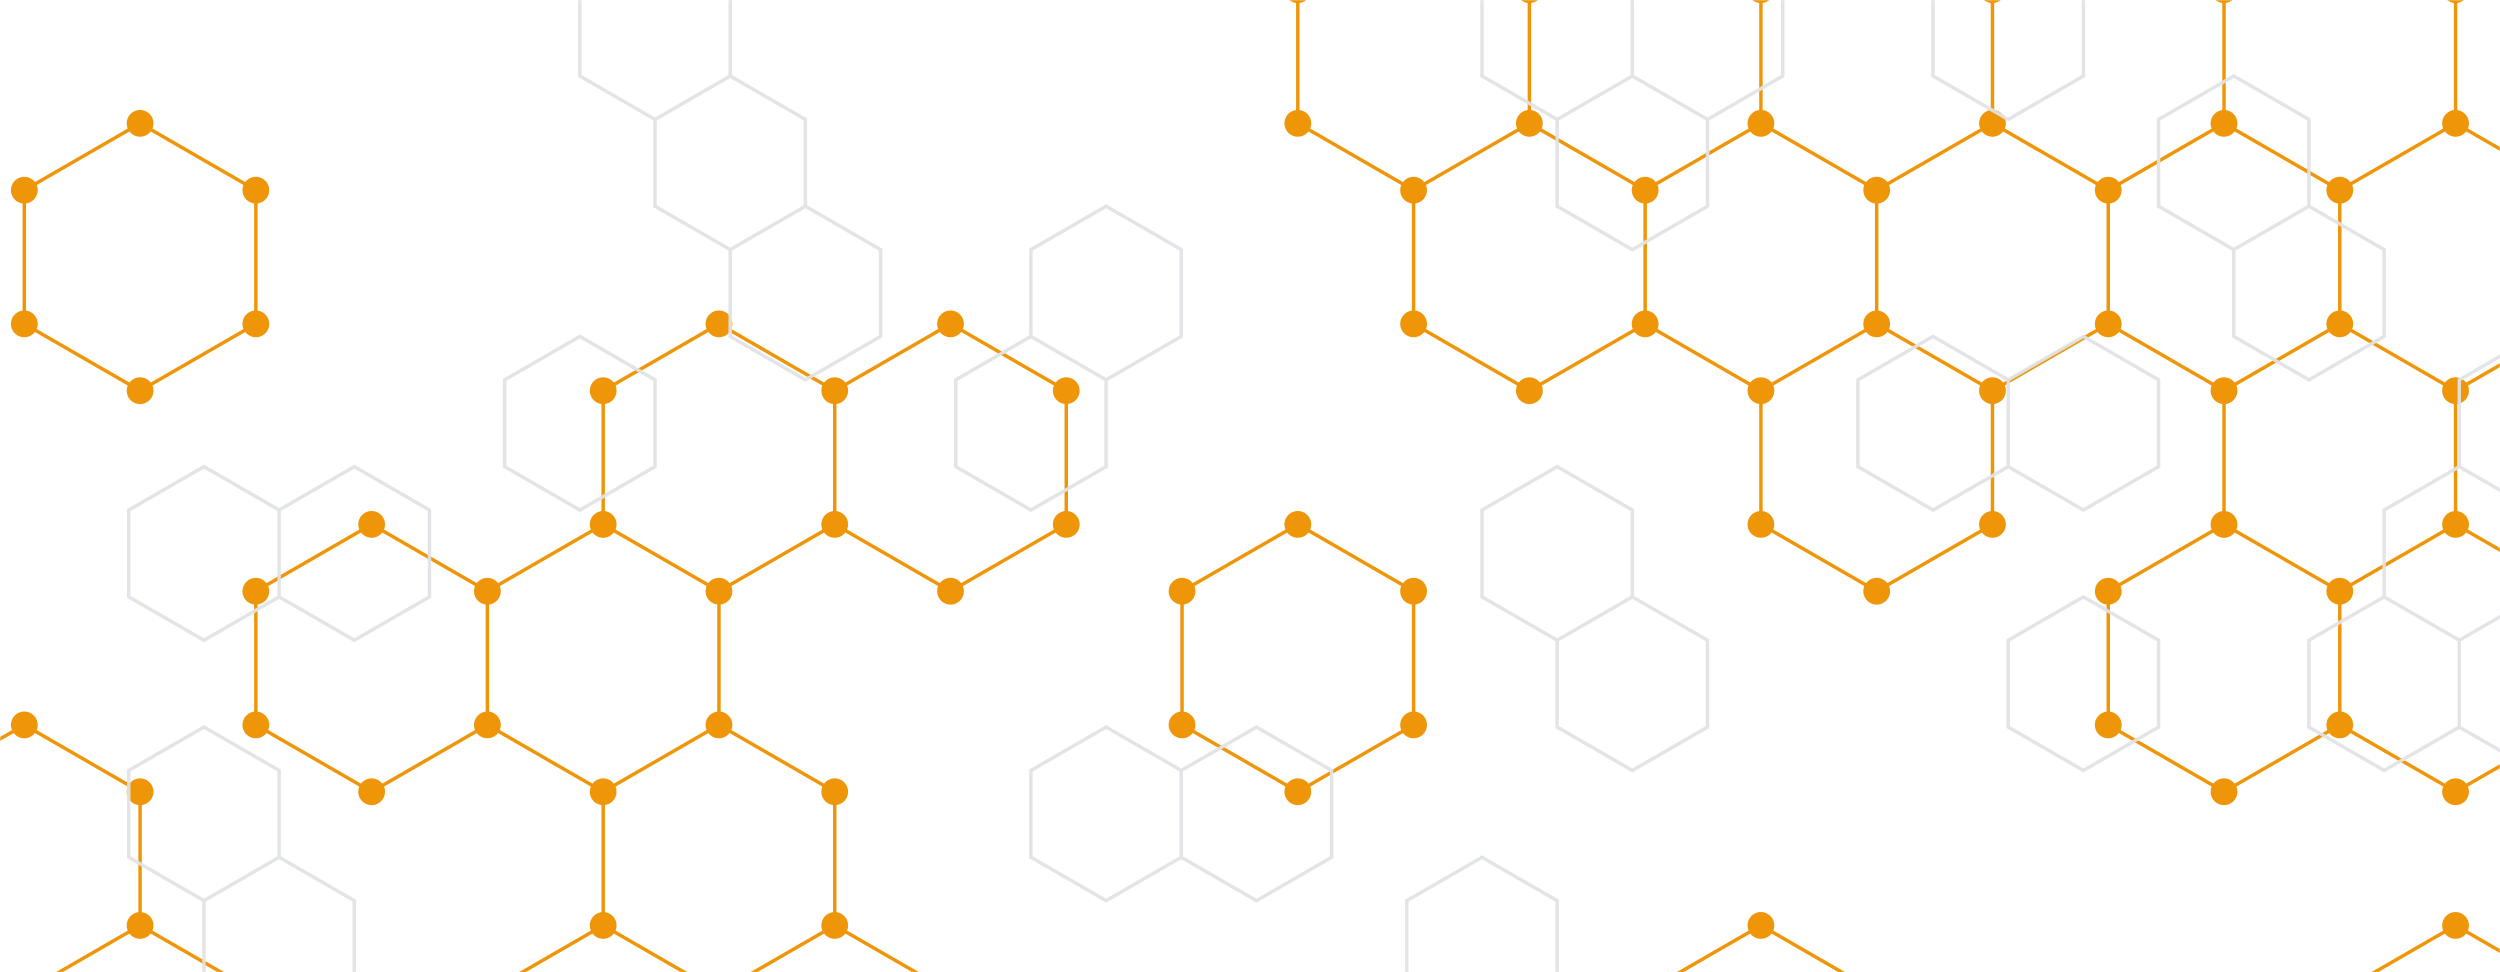 <svg xmlns="http://www.w3.org/2000/svg" version="1.1" xmlns:xlink="http://www.w3.org/1999/xlink" xmlns:svgjs="http://svgjs.dev/svgjs" width="1440" height="560" preserveAspectRatio="none" viewBox="0 0 1440 560"><g mask="url(&quot;#SvgjsMask1002&quot;)" fill="none"><path d="M80.69 71.05L147.37 109.55L147.37 186.55L80.69 225.05L14 186.55L14 109.55zM14 417.55L80.69 456.05L80.69 533.05L14 571.55L-52.69 533.05L-52.69 456.05zM80.69 533.05L147.37 571.55L147.37 648.55L80.69 687.05L14 648.55L14 571.55zM214.06 302.05L280.74 340.55L280.74 417.55L214.06 456.05L147.37 417.55L147.37 340.55zM347.43 302.05L414.12 340.55L414.12 417.55L347.43 456.05L280.74 417.55L280.74 340.55zM347.43 533.05L414.12 571.55L414.12 648.55L347.43 687.05L280.74 648.55L280.74 571.55zM414.12 186.55L480.8 225.05L480.8 302.05L414.12 340.55L347.43 302.05L347.43 225.05zM414.12 417.55L480.8 456.05L480.8 533.05L414.12 571.55L347.43 533.05L347.43 456.05zM480.8 533.05L547.49 571.55L547.49 648.55L480.8 687.05L414.12 648.55L414.12 571.55zM547.49 186.55L614.17 225.05L614.17 302.05L547.49 340.55L480.8 302.05L480.8 225.05zM747.54 302.05L814.23 340.55L814.23 417.55L747.54 456.05L680.86 417.55L680.86 340.55zM814.23 -44.45L880.92 -5.95L880.92 71.05L814.23 109.55L747.54 71.05L747.54 -5.95zM880.92 71.05L947.6 109.55L947.6 186.55L880.92 225.05L814.23 186.55L814.23 109.55zM1014.29 71.05L1080.97 109.55L1080.97 186.55L1014.29 225.05L947.6 186.55L947.6 109.55zM1014.29 533.05L1080.97 571.55L1080.97 648.55L1014.29 687.05L947.6 648.55L947.6 571.55zM1080.97 -44.45L1147.66 -5.95L1147.66 71.05L1080.97 109.55L1014.29 71.05L1014.29 -5.95zM1147.66 71.05L1214.35 109.55L1214.35 186.55L1147.66 225.05L1080.97 186.55L1080.97 109.55zM1080.97 186.55L1147.66 225.05L1147.66 302.05L1080.97 340.55L1014.29 302.05L1014.29 225.05zM1214.35 -44.45L1281.03 -5.95L1281.03 71.05L1214.35 109.55L1147.66 71.05L1147.66 -5.95zM1281.03 71.05L1347.72 109.55L1347.72 186.55L1281.03 225.05L1214.35 186.55L1214.35 109.55zM1281.03 302.05L1347.72 340.55L1347.72 417.55L1281.03 456.05L1214.35 417.55L1214.35 340.55zM1347.72 -44.45L1414.4 -5.95L1414.4 71.05L1347.72 109.55L1281.03 71.05L1281.03 -5.95zM1414.4 71.05L1481.09 109.55L1481.09 186.55L1414.4 225.05L1347.72 186.55L1347.72 109.55zM1347.72 186.55L1414.4 225.05L1414.4 302.05L1347.72 340.55L1281.03 302.05L1281.03 225.05zM1414.4 302.05L1481.09 340.55L1481.09 417.55L1414.4 456.05L1347.72 417.55L1347.72 340.55zM1414.4 533.05L1481.09 571.55L1481.09 648.55L1414.4 687.05L1347.72 648.55L1347.72 571.55z" stroke="rgba(239, 149, 8, 1)" stroke-width="2"></path><path d="M72.99 71.05 a7.7 7.7 0 1 0 15.4 0 a7.7 7.7 0 1 0 -15.4 0zM139.67 109.55 a7.7 7.7 0 1 0 15.4 0 a7.7 7.7 0 1 0 -15.4 0zM139.67 186.55 a7.7 7.7 0 1 0 15.4 0 a7.7 7.7 0 1 0 -15.4 0zM72.99 225.05 a7.7 7.7 0 1 0 15.4 0 a7.7 7.7 0 1 0 -15.4 0zM6.3 186.55 a7.7 7.7 0 1 0 15.4 0 a7.7 7.7 0 1 0 -15.4 0zM6.3 109.55 a7.7 7.7 0 1 0 15.4 0 a7.7 7.7 0 1 0 -15.4 0zM6.3 417.55 a7.7 7.7 0 1 0 15.4 0 a7.7 7.7 0 1 0 -15.4 0zM72.99 456.05 a7.7 7.7 0 1 0 15.4 0 a7.7 7.7 0 1 0 -15.4 0zM72.99 533.05 a7.7 7.7 0 1 0 15.4 0 a7.7 7.7 0 1 0 -15.4 0zM6.3 571.55 a7.7 7.7 0 1 0 15.4 0 a7.7 7.7 0 1 0 -15.4 0zM-60.39 533.05 a7.7 7.7 0 1 0 15.4 0 a7.7 7.7 0 1 0 -15.4 0zM-60.39 456.05 a7.7 7.7 0 1 0 15.4 0 a7.7 7.7 0 1 0 -15.4 0zM139.67 571.55 a7.7 7.7 0 1 0 15.4 0 a7.7 7.7 0 1 0 -15.4 0zM139.67 648.55 a7.7 7.7 0 1 0 15.4 0 a7.7 7.7 0 1 0 -15.4 0zM72.99 687.05 a7.7 7.7 0 1 0 15.4 0 a7.7 7.7 0 1 0 -15.4 0zM6.3 648.55 a7.7 7.7 0 1 0 15.4 0 a7.7 7.7 0 1 0 -15.4 0zM206.36 302.05 a7.7 7.7 0 1 0 15.4 0 a7.7 7.7 0 1 0 -15.4 0zM273.04 340.55 a7.7 7.7 0 1 0 15.4 0 a7.7 7.7 0 1 0 -15.4 0zM273.04 417.55 a7.7 7.7 0 1 0 15.4 0 a7.7 7.7 0 1 0 -15.4 0zM206.36 456.05 a7.7 7.7 0 1 0 15.4 0 a7.7 7.7 0 1 0 -15.4 0zM139.67 417.55 a7.7 7.7 0 1 0 15.4 0 a7.7 7.7 0 1 0 -15.4 0zM139.67 340.55 a7.7 7.7 0 1 0 15.4 0 a7.7 7.7 0 1 0 -15.4 0zM339.73 302.05 a7.7 7.7 0 1 0 15.4 0 a7.7 7.7 0 1 0 -15.4 0zM406.42 340.55 a7.7 7.7 0 1 0 15.4 0 a7.7 7.7 0 1 0 -15.4 0zM406.42 417.55 a7.7 7.7 0 1 0 15.4 0 a7.7 7.7 0 1 0 -15.4 0zM339.73 456.05 a7.7 7.7 0 1 0 15.4 0 a7.7 7.7 0 1 0 -15.4 0zM339.73 533.05 a7.7 7.7 0 1 0 15.4 0 a7.7 7.7 0 1 0 -15.4 0zM406.42 571.55 a7.7 7.7 0 1 0 15.4 0 a7.7 7.7 0 1 0 -15.4 0zM406.42 648.55 a7.7 7.7 0 1 0 15.4 0 a7.7 7.7 0 1 0 -15.4 0zM339.73 687.05 a7.7 7.7 0 1 0 15.4 0 a7.7 7.7 0 1 0 -15.4 0zM273.04 648.55 a7.7 7.7 0 1 0 15.4 0 a7.7 7.7 0 1 0 -15.4 0zM273.04 571.55 a7.7 7.7 0 1 0 15.4 0 a7.7 7.7 0 1 0 -15.4 0zM406.42 186.55 a7.7 7.7 0 1 0 15.4 0 a7.7 7.7 0 1 0 -15.4 0zM473.1 225.05 a7.7 7.7 0 1 0 15.4 0 a7.7 7.7 0 1 0 -15.4 0zM473.1 302.05 a7.7 7.7 0 1 0 15.4 0 a7.7 7.7 0 1 0 -15.4 0zM339.73 225.05 a7.7 7.7 0 1 0 15.4 0 a7.7 7.7 0 1 0 -15.4 0zM473.1 456.05 a7.7 7.7 0 1 0 15.4 0 a7.7 7.7 0 1 0 -15.4 0zM473.1 533.05 a7.7 7.7 0 1 0 15.4 0 a7.7 7.7 0 1 0 -15.4 0zM539.79 571.55 a7.7 7.7 0 1 0 15.4 0 a7.7 7.7 0 1 0 -15.4 0zM539.79 648.55 a7.7 7.7 0 1 0 15.4 0 a7.7 7.7 0 1 0 -15.4 0zM473.1 687.05 a7.7 7.7 0 1 0 15.4 0 a7.7 7.7 0 1 0 -15.4 0zM539.79 186.55 a7.7 7.7 0 1 0 15.4 0 a7.7 7.7 0 1 0 -15.4 0zM606.47 225.05 a7.7 7.7 0 1 0 15.4 0 a7.7 7.7 0 1 0 -15.4 0zM606.47 302.05 a7.7 7.7 0 1 0 15.4 0 a7.7 7.7 0 1 0 -15.4 0zM539.79 340.55 a7.7 7.7 0 1 0 15.4 0 a7.7 7.7 0 1 0 -15.4 0zM739.84 302.05 a7.7 7.7 0 1 0 15.4 0 a7.7 7.7 0 1 0 -15.4 0zM806.53 340.55 a7.7 7.7 0 1 0 15.4 0 a7.7 7.7 0 1 0 -15.4 0zM806.53 417.55 a7.7 7.7 0 1 0 15.4 0 a7.7 7.7 0 1 0 -15.4 0zM739.84 456.05 a7.7 7.7 0 1 0 15.4 0 a7.7 7.7 0 1 0 -15.4 0zM673.16 417.55 a7.7 7.7 0 1 0 15.4 0 a7.7 7.7 0 1 0 -15.4 0zM673.16 340.55 a7.7 7.7 0 1 0 15.4 0 a7.7 7.7 0 1 0 -15.4 0zM806.53 -44.45 a7.7 7.7 0 1 0 15.4 0 a7.7 7.7 0 1 0 -15.4 0zM873.22 -5.95 a7.7 7.7 0 1 0 15.4 0 a7.7 7.7 0 1 0 -15.4 0zM873.22 71.05 a7.7 7.7 0 1 0 15.4 0 a7.7 7.7 0 1 0 -15.4 0zM806.53 109.55 a7.7 7.7 0 1 0 15.4 0 a7.7 7.7 0 1 0 -15.4 0zM739.84 71.05 a7.7 7.7 0 1 0 15.4 0 a7.7 7.7 0 1 0 -15.4 0zM739.84 -5.95 a7.7 7.7 0 1 0 15.4 0 a7.7 7.7 0 1 0 -15.4 0zM939.9 109.55 a7.7 7.7 0 1 0 15.4 0 a7.7 7.7 0 1 0 -15.4 0zM939.9 186.55 a7.7 7.7 0 1 0 15.4 0 a7.7 7.7 0 1 0 -15.4 0zM873.22 225.05 a7.7 7.7 0 1 0 15.4 0 a7.7 7.7 0 1 0 -15.4 0zM806.53 186.55 a7.7 7.7 0 1 0 15.4 0 a7.7 7.7 0 1 0 -15.4 0zM1006.59 71.05 a7.7 7.7 0 1 0 15.4 0 a7.7 7.7 0 1 0 -15.4 0zM1073.27 109.55 a7.7 7.7 0 1 0 15.4 0 a7.7 7.7 0 1 0 -15.4 0zM1073.27 186.55 a7.7 7.7 0 1 0 15.4 0 a7.7 7.7 0 1 0 -15.4 0zM1006.59 225.05 a7.7 7.7 0 1 0 15.4 0 a7.7 7.7 0 1 0 -15.4 0zM1006.59 533.05 a7.7 7.7 0 1 0 15.4 0 a7.7 7.7 0 1 0 -15.4 0zM1073.27 571.55 a7.7 7.7 0 1 0 15.4 0 a7.7 7.7 0 1 0 -15.4 0zM1073.27 648.55 a7.7 7.7 0 1 0 15.4 0 a7.7 7.7 0 1 0 -15.4 0zM1006.59 687.05 a7.7 7.7 0 1 0 15.4 0 a7.7 7.7 0 1 0 -15.4 0zM939.9 648.55 a7.7 7.7 0 1 0 15.4 0 a7.7 7.7 0 1 0 -15.4 0zM939.9 571.55 a7.7 7.7 0 1 0 15.4 0 a7.7 7.7 0 1 0 -15.4 0zM1073.27 -44.45 a7.7 7.7 0 1 0 15.4 0 a7.7 7.7 0 1 0 -15.4 0zM1139.96 -5.95 a7.7 7.7 0 1 0 15.4 0 a7.7 7.7 0 1 0 -15.4 0zM1139.96 71.05 a7.7 7.7 0 1 0 15.4 0 a7.7 7.7 0 1 0 -15.4 0zM1006.59 -5.95 a7.7 7.7 0 1 0 15.4 0 a7.7 7.7 0 1 0 -15.4 0zM1206.65 109.55 a7.7 7.7 0 1 0 15.4 0 a7.7 7.7 0 1 0 -15.4 0zM1206.65 186.55 a7.7 7.7 0 1 0 15.4 0 a7.7 7.7 0 1 0 -15.4 0zM1139.96 225.05 a7.7 7.7 0 1 0 15.4 0 a7.7 7.7 0 1 0 -15.4 0zM1139.96 302.05 a7.7 7.7 0 1 0 15.4 0 a7.7 7.7 0 1 0 -15.4 0zM1073.27 340.55 a7.7 7.7 0 1 0 15.4 0 a7.7 7.7 0 1 0 -15.4 0zM1006.59 302.05 a7.7 7.7 0 1 0 15.4 0 a7.7 7.7 0 1 0 -15.4 0zM1206.65 -44.45 a7.7 7.7 0 1 0 15.4 0 a7.7 7.7 0 1 0 -15.4 0zM1273.33 -5.95 a7.7 7.7 0 1 0 15.4 0 a7.7 7.7 0 1 0 -15.4 0zM1273.33 71.05 a7.7 7.7 0 1 0 15.4 0 a7.7 7.7 0 1 0 -15.4 0zM1340.02 109.55 a7.7 7.7 0 1 0 15.4 0 a7.7 7.7 0 1 0 -15.4 0zM1340.02 186.55 a7.7 7.7 0 1 0 15.4 0 a7.7 7.7 0 1 0 -15.4 0zM1273.33 225.05 a7.7 7.7 0 1 0 15.4 0 a7.7 7.7 0 1 0 -15.4 0zM1273.33 302.05 a7.7 7.7 0 1 0 15.4 0 a7.7 7.7 0 1 0 -15.4 0zM1340.02 340.55 a7.7 7.7 0 1 0 15.4 0 a7.7 7.7 0 1 0 -15.4 0zM1340.02 417.55 a7.7 7.7 0 1 0 15.4 0 a7.7 7.7 0 1 0 -15.4 0zM1273.33 456.05 a7.7 7.7 0 1 0 15.4 0 a7.7 7.7 0 1 0 -15.4 0zM1206.65 417.55 a7.7 7.7 0 1 0 15.4 0 a7.7 7.7 0 1 0 -15.4 0zM1206.65 340.55 a7.7 7.7 0 1 0 15.4 0 a7.7 7.7 0 1 0 -15.4 0zM1340.02 -44.45 a7.7 7.7 0 1 0 15.4 0 a7.7 7.7 0 1 0 -15.4 0zM1406.7 -5.95 a7.7 7.7 0 1 0 15.4 0 a7.7 7.7 0 1 0 -15.4 0zM1406.7 71.05 a7.7 7.7 0 1 0 15.4 0 a7.7 7.7 0 1 0 -15.4 0zM1473.39 109.55 a7.7 7.7 0 1 0 15.4 0 a7.7 7.7 0 1 0 -15.4 0zM1473.39 186.55 a7.7 7.7 0 1 0 15.4 0 a7.7 7.7 0 1 0 -15.4 0zM1406.7 225.05 a7.7 7.7 0 1 0 15.4 0 a7.7 7.7 0 1 0 -15.4 0zM1406.7 302.05 a7.7 7.7 0 1 0 15.4 0 a7.7 7.7 0 1 0 -15.4 0zM1473.39 340.55 a7.7 7.7 0 1 0 15.4 0 a7.7 7.7 0 1 0 -15.4 0zM1473.39 417.55 a7.7 7.7 0 1 0 15.4 0 a7.7 7.7 0 1 0 -15.4 0zM1406.7 456.05 a7.7 7.7 0 1 0 15.4 0 a7.7 7.7 0 1 0 -15.4 0zM1406.7 533.05 a7.7 7.7 0 1 0 15.4 0 a7.7 7.7 0 1 0 -15.4 0zM1473.39 571.55 a7.7 7.7 0 1 0 15.4 0 a7.7 7.7 0 1 0 -15.4 0zM1473.39 648.55 a7.7 7.7 0 1 0 15.4 0 a7.7 7.7 0 1 0 -15.4 0zM1406.7 687.05 a7.7 7.7 0 1 0 15.4 0 a7.7 7.7 0 1 0 -15.4 0zM1340.02 648.55 a7.7 7.7 0 1 0 15.4 0 a7.7 7.7 0 1 0 -15.4 0zM1340.02 571.55 a7.7 7.7 0 1 0 15.4 0 a7.7 7.7 0 1 0 -15.4 0z" fill="rgba(239, 149, 8, 1)"></path><path d="M117.48 268.79L160.78 293.79L160.78 343.79L117.48 368.79L74.17 343.79L74.17 293.79zM117.48 418.79L160.78 443.79L160.78 493.79L117.48 518.79L74.17 493.79L74.17 443.79zM160.78 493.79L204.08 518.79L204.08 568.79L160.78 593.79L117.48 568.79L117.48 518.79zM204.08 268.79L247.38 293.79L247.38 343.79L204.08 368.79L160.78 343.79L160.78 293.79zM333.99 193.79L377.29 218.79L377.29 268.79L333.99 293.79L290.69 268.79L290.69 218.79zM377.29 -31.21L420.59 -6.21L420.59 43.79L377.29 68.79L333.99 43.79L333.99 -6.21zM420.59 43.79L463.9 68.79L463.9 118.79L420.59 143.79L377.29 118.79L377.29 68.79zM463.9 118.79L507.2 143.79L507.2 193.79L463.9 218.79L420.59 193.79L420.59 143.79zM593.8 193.79L637.11 218.79L637.11 268.79L593.8 293.79L550.5 268.79L550.5 218.79zM637.11 118.79L680.41 143.79L680.41 193.79L637.11 218.79L593.8 193.79L593.8 143.79zM637.11 418.79L680.41 443.79L680.41 493.79L637.11 518.79L593.8 493.79L593.8 443.79zM723.71 418.79L767.01 443.79L767.01 493.79L723.71 518.79L680.41 493.79L680.41 443.79zM853.62 493.79L896.92 518.79L896.92 568.79L853.62 593.79L810.32 568.79L810.32 518.79zM896.92 -31.21L940.22 -6.21L940.22 43.79L896.92 68.79L853.62 43.79L853.62 -6.21zM940.22 43.79L983.53 68.79L983.53 118.79L940.22 143.79L896.92 118.79L896.92 68.79zM896.92 268.79L940.22 293.79L940.22 343.79L896.92 368.79L853.62 343.79L853.62 293.79zM940.22 343.79L983.53 368.79L983.53 418.79L940.22 443.79L896.92 418.79L896.92 368.79zM983.53 -31.21L1026.83 -6.21L1026.83 43.79L983.53 68.79L940.22 43.79L940.22 -6.21zM1113.43 193.79L1156.73 218.79L1156.73 268.79L1113.43 293.79L1070.13 268.79L1070.13 218.79zM1156.73 -31.21L1200.04 -6.21L1200.04 43.79L1156.73 68.79L1113.43 43.79L1113.43 -6.21zM1200.04 193.79L1243.34 218.79L1243.34 268.79L1200.04 293.79L1156.73 268.79L1156.73 218.79zM1200.04 343.79L1243.34 368.79L1243.34 418.79L1200.04 443.79L1156.73 418.79L1156.73 368.79zM1286.64 43.79L1329.94 68.79L1329.94 118.79L1286.64 143.79L1243.34 118.79L1243.34 68.79zM1329.94 118.79L1373.25 143.79L1373.25 193.79L1329.94 218.79L1286.64 193.79L1286.64 143.79zM1373.25 343.79L1416.55 368.79L1416.55 418.79L1373.25 443.79L1329.94 418.79L1329.94 368.79zM1459.85 193.79L1503.15 218.79L1503.15 268.79L1459.85 293.79L1416.55 268.79L1416.55 218.79zM1416.55 268.79L1459.85 293.79L1459.85 343.79L1416.55 368.79L1373.25 343.79L1373.25 293.79zM1459.85 343.79L1503.15 368.79L1503.15 418.79L1459.85 443.79L1416.55 418.79L1416.55 368.79z" stroke="rgba(224, 227, 230, 0.93)" stroke-width="2"></path></g><defs><mask id="SvgjsMask1002"><rect width="1440" height="560" fill="#ffffff"></rect></mask></defs></svg>